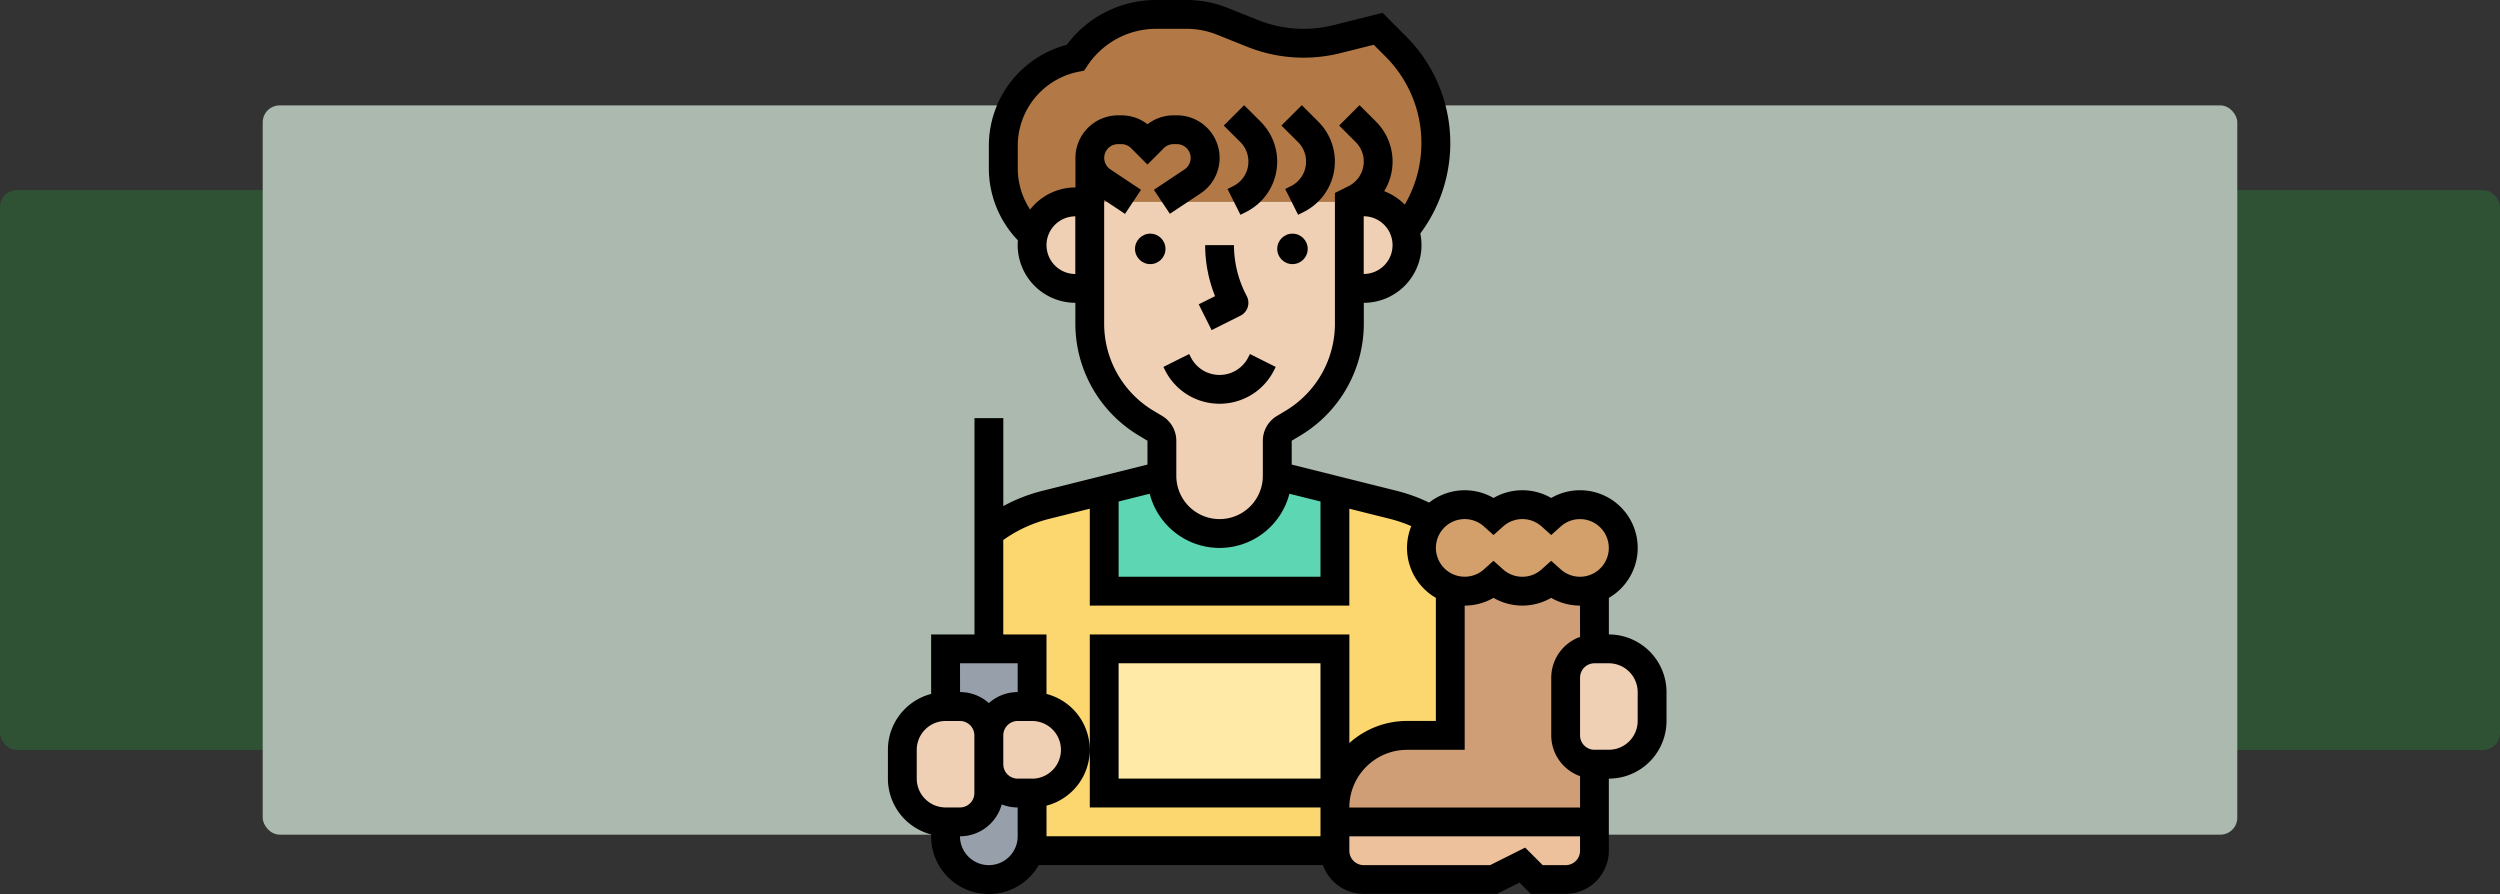 <svg xmlns="http://www.w3.org/2000/svg" width="295" height="105.491" viewBox="0 0 295 105.491">
  <rect x="0" y="0" width="295" height="105.491" fill="#333333" stroke="none"/>
  <g id="Grupo_1178904" data-name="Grupo 1178904" transform="translate(-1125 -4437.51)">
    <g id="Grupo_1178760" data-name="Grupo 1178760" transform="translate(1125 4449.946)">
      <rect id="Rectángulo_405094" data-name="Rectángulo 405094" width="295" height="66.054" rx="2" transform="translate(0 10)" fill="#2f5235"/>
      <rect id="Rectángulo_405095" data-name="Rectángulo 405095" width="233" height="86.054" rx="2" transform="translate(31)" fill="#abb9ae"/>
    </g>
    <g id="shoemaker_7242154_1_" data-name="shoemaker_7242154 (1)" transform="translate(1229.774 4437.509)">
      <g id="Grupo_1178902" data-name="Grupo 1178902" transform="translate(1.701 1.701)">
        <g id="Grupo_1178887" data-name="Grupo 1178887" transform="translate(23.82 54.447)">
          <path id="Trazado_1034746" data-name="Trazado 1034746" d="M147.223,265.7v11.91H120V265.7l6.806-1.7a6.806,6.806,0,1,0,13.612,0Z" transform="translate(-120 -264)" fill="#5cd6b3"/>
        </g>
        <g id="Grupo_1178888" data-name="Grupo 1178888" transform="translate(10.209 56.148)">
          <path id="Trazado_1034747" data-name="Trazado 1034747" d="M105.342,300.925a8.508,8.508,0,0,0-8.507,8.507v5.1H60.813a5.069,5.069,0,0,0,.291-1.7v-5.1a5.1,5.1,0,0,0,0-10.209v-6.806H56V277.021a17.859,17.859,0,0,1,6.727-3.3L69.612,272v11.91H96.835V272l6.885,1.721a17.941,17.941,0,0,1,4.515,1.81,5.1,5.1,0,0,0,2.212,8.088v17.306Z" transform="translate(-56 -272)" fill="#fcd770"/>
        </g>
        <g id="Grupo_1178889" data-name="Grupo 1178889" transform="translate(5.104 88.476)">
          <path id="Trazado_1034748" data-name="Trazado 1034748" d="M42.209,427.4v5.1a5.1,5.1,0,0,1-10.209,0v-1.7h1.7a3.4,3.4,0,0,0,3.4-3.4V424a3.4,3.4,0,0,0,3.4,3.4Z" transform="translate(-32 -424)" fill="#969faa"/>
        </g>
        <g id="Grupo_1178890" data-name="Grupo 1178890" transform="translate(5.104 74.864)">
          <path id="Trazado_1034749" data-name="Trazado 1034749" d="M42.209,360v6.806h-1.7a3.4,3.4,0,0,0-3.4,3.4,3.4,3.4,0,0,0-3.4-3.4H32V360H42.209Z" transform="translate(-32 -360)" fill="#969faa"/>
        </g>
        <g id="Grupo_1178891" data-name="Grupo 1178891" transform="translate(23.82 74.864)">
          <path id="Trazado_1034750" data-name="Trazado 1034750" d="M120,360h27.223v17.015H120Z" transform="translate(-120 -360)" fill="#ffeaa7"/>
        </g>
        <g id="Grupo_1178892" data-name="Grupo 1178892" transform="translate(61.253 57.85)">
          <path id="Trazado_1034751" data-name="Trazado 1034751" d="M314.716,280a5.1,5.1,0,1,1-3.4,8.907,5.1,5.1,0,0,1-6.806,0,5.1,5.1,0,1,1,0-7.606,5.1,5.1,0,0,1,6.806,0A5.077,5.077,0,0,1,314.716,280Z" transform="translate(-296 -280)" fill="#d3a06c"/>
        </g>
        <g id="Grupo_1178893" data-name="Grupo 1178893" transform="translate(51.044 95.282)">
          <path id="Trazado_1034752" data-name="Trazado 1034752" d="M278.626,456v3.4a3.4,3.4,0,0,1-3.4,3.4h-3.4l-1.7-1.7-3.4,1.7H251.4a3.4,3.4,0,0,1-3.4-3.4V456Z" transform="translate(-248 -456)" fill="#ecc19c"/>
        </g>
        <g id="Grupo_1178894" data-name="Grupo 1178894" transform="translate(51.044 66.757)">
          <path id="Trazado_1034753" data-name="Trazado 1034753" d="M278.626,343.6v6.806H248v-1.7a8.508,8.508,0,0,1,8.507-8.507h5.1V322.89a5.1,5.1,0,0,0,5.1-1.01,5.1,5.1,0,0,0,6.806,0,5.1,5.1,0,0,0,5.1,1.01v7.1a3.4,3.4,0,0,0-3.4,3.4V340.2A3.4,3.4,0,0,0,278.626,343.6Z" transform="translate(-248 -321.88)" fill="#cf9e76"/>
        </g>
        <g id="Grupo_1178895" data-name="Grupo 1178895" transform="translate(78.267 74.864)">
          <path id="Trazado_1034754" data-name="Trazado 1034754" d="M386.209,365.1v3.4a5.106,5.106,0,0,1-5.1,5.1h-1.7a3.4,3.4,0,0,1-3.4-3.4V363.4a3.4,3.4,0,0,1,3.4-3.4h1.7A5.106,5.106,0,0,1,386.209,365.1Z" transform="translate(-376 -360)" fill="#f0d0b4"/>
        </g>
        <g id="Grupo_1178896" data-name="Grupo 1178896" transform="translate(0 81.67)">
          <path id="Trazado_1034755" data-name="Trazado 1034755" d="M18.209,398.806v3.4a3.4,3.4,0,0,1-3.4,3.4H13.1a5.106,5.106,0,0,1-5.1-5.1v-3.4a5.106,5.106,0,0,1,5.1-5.1h1.7a3.4,3.4,0,0,1,3.4,3.4Z" transform="translate(-8 -392)" fill="#f0d0b4"/>
        </g>
        <g id="Grupo_1178897" data-name="Grupo 1178897" transform="translate(10.209 81.67)">
          <path id="Trazado_1034756" data-name="Trazado 1034756" d="M61.1,392a5.1,5.1,0,0,1,0,10.209H59.4a3.4,3.4,0,0,1-3.4-3.4v-3.4a3.4,3.4,0,0,1,3.4-3.4Z" transform="translate(-56 -392)" fill="#f0d0b4"/>
        </g>
        <g id="Grupo_1178898" data-name="Grupo 1178898" transform="translate(22.119 22.119)">
          <path id="Trazado_1034757" data-name="Trazado 1034757" d="M142.626,122.209v4.2a13.613,13.613,0,0,1-6.608,11.672l-1.074.644a1.7,1.7,0,0,0-.825,1.459v4.141a6.806,6.806,0,1,1-13.612,0v-4.141a1.7,1.7,0,0,0-.825-1.459l-1.074-.644A13.613,13.613,0,0,1,112,126.411V112h30.626Z" transform="translate(-112 -112)" fill="#f0d0b4"/>
        </g>
        <g id="Grupo_1178899" data-name="Grupo 1178899" transform="translate(52.745 22.119)">
          <path id="Trazado_1034758" data-name="Trazado 1034758" d="M262.5,115.36a5.106,5.106,0,0,1-4.8,6.848H256V112h1.7A5.106,5.106,0,0,1,262.5,115.36Z" transform="translate(-256 -112)" fill="#f0d0b4"/>
        </g>
        <g id="Grupo_1178900" data-name="Grupo 1178900" transform="translate(15.313 22.119)">
          <path id="Trazado_1034759" data-name="Trazado 1034759" d="M86.806,112v10.209H85.1a5.106,5.106,0,0,1-5.1-5.1,4.947,4.947,0,0,1,.138-1.17A5.1,5.1,0,0,1,85.1,112Z" transform="translate(-80 -112)" fill="#f0d0b4"/>
        </g>
        <g id="Grupo_1178901" data-name="Grupo 1178901" transform="translate(11.91)">
          <path id="Trazado_1034760" data-name="Trazado 1034760" d="M110.32,11.784,108.238,9.7l-4.875,1.219a16.14,16.14,0,0,1-3.922.483,16.174,16.174,0,0,1-6-1.157L89.871,8.819A11.494,11.494,0,0,0,85.613,8H82.044a11.464,11.464,0,0,0-9.537,5.1A10.581,10.581,0,0,0,64,23.481v2.676a10.58,10.58,0,0,0,3.537,7.9h0a5.1,5.1,0,0,1,4.966-3.935h34.029a5.106,5.106,0,0,1,4.8,3.36,16.13,16.13,0,0,0-1.014-21.7Z" transform="translate(-64 -8)" fill="#b27946"/>
        </g>
      </g>
      <g id="Grupo_1178903" data-name="Grupo 1178903" transform="translate(0 0)">
        <path id="Trazado_1034761" data-name="Trazado 1034761" d="M85.073,74.864V70.546a6.8,6.8,0,0,0-6.806-11.784,6.806,6.806,0,0,0-6.806,0,6.793,6.793,0,0,0-7.6.546,19.6,19.6,0,0,0-3.814-1.387l-12.4-3.1V52.007l1.073-.644a15.39,15.39,0,0,0,7.435-13.131v-2.5a6.809,6.809,0,0,0,6.667-8.179A17.826,17.826,0,0,0,61.134,4.282L58.372,1.519,52.562,2.971a14.486,14.486,0,0,1-3.509.432A14.408,14.408,0,0,1,43.68,2.368L40.114.942A13.107,13.107,0,0,0,35.225,0H31.657A13.136,13.136,0,0,0,21.1,5.294,12.321,12.321,0,0,0,11.91,17.183v2.675a12.294,12.294,0,0,0,3.428,8.507c-.015.185-.025.371-.025.56a6.814,6.814,0,0,0,6.806,6.806v2.5a15.39,15.39,0,0,0,7.435,13.131l1.073.644V54.82l-12.4,3.1a19.5,19.5,0,0,0-4.612,1.8V49.342h-3.4V74.864H5.1v7.021A6.818,6.818,0,0,0,0,88.476v3.4a6.818,6.818,0,0,0,5.1,6.59v.215a6.8,6.8,0,0,0,12.7,3.4H51.337a5.113,5.113,0,0,0,4.812,3.4H71.863l2.665-1.333,1.333,1.333h4.108a5.11,5.11,0,0,0,5.1-5.1V91.879a6.814,6.814,0,0,0,6.806-6.806v-3.4a6.814,6.814,0,0,0-6.806-6.806Zm-3.4.293a5.113,5.113,0,0,0-3.4,4.812v6.806a5.113,5.113,0,0,0,3.4,4.812v3.7H54.447a6.814,6.814,0,0,1,6.806-6.806h6.806V71.461a6.794,6.794,0,0,0,3.4-.912,6.806,6.806,0,0,0,6.806,0,6.794,6.794,0,0,0,3.4.912ZM51.044,91.879H27.223V78.267h23.82ZM68.059,61.253a3.4,3.4,0,0,1,2.268.867l1.135,1.016L72.6,62.12a3.4,3.4,0,0,1,4.536,0l1.135,1.016L79.4,62.12a3.4,3.4,0,1,1,0,5.072l-1.135-1.016-1.135,1.016a3.4,3.4,0,0,1-4.536,0l-1.135-1.016-1.135,1.016a3.4,3.4,0,1,1-2.268-5.939ZM51.044,59.178v8.88H27.223v-8.88l3.669-.917a8.508,8.508,0,0,0,16.483,0Zm5.1-26.85V25.522a3.4,3.4,0,1,1,0,6.806Zm-37.432-3.4a3.407,3.407,0,0,1,3.4-3.4v6.806A3.407,3.407,0,0,1,18.716,28.925Zm6.806,9.308V23.6l2.459,1.639L29.869,22.4l-3.624-2.416a1.624,1.624,0,0,1,.9-2.974h.4a1.613,1.613,0,0,1,1.148.476l1.931,1.931,1.931-1.931a1.613,1.613,0,0,1,1.148-.476h.4a1.624,1.624,0,0,1,.9,2.974L31.384,22.4l1.888,2.831L36.9,22.82a5.026,5.026,0,0,0-2.788-9.209h-.4a4.99,4.99,0,0,0-3.079,1.052,4.99,4.99,0,0,0-3.079-1.052h-.4a5.032,5.032,0,0,0-5.026,5.026v3.481a6.8,6.8,0,0,0-5.351,2.608,8.891,8.891,0,0,1-1.455-4.869V17.183a8.9,8.9,0,0,1,7.14-8.709l.691-.138.391-.586A9.741,9.741,0,0,1,31.657,3.4h3.568a9.713,9.713,0,0,1,3.625.7l3.566,1.427a17.792,17.792,0,0,0,6.637,1.278,17.882,17.882,0,0,0,4.334-.534l3.94-.985,1.4,1.4a14.419,14.419,0,0,1,2.263,17.461,6.825,6.825,0,0,0-2.432-1.587,6.655,6.655,0,0,0-.955-8.2L55.65,12.409l-2.406,2.406L55.2,16.769a3.244,3.244,0,0,1-.843,5.195l-1.61.805V38.233a11.97,11.97,0,0,1-5.782,10.213l-1.073.644a3.42,3.42,0,0,0-1.652,2.918v4.141a5.1,5.1,0,1,1-10.209,0V52.007a3.42,3.42,0,0,0-1.652-2.918L31.3,48.446a11.97,11.97,0,0,1-5.783-10.213ZM8.507,78.267h6.806v3.4a5.083,5.083,0,0,0-3.4,1.3,5.084,5.084,0,0,0-3.4-1.3Zm8.507,13.612h-1.7a1.7,1.7,0,0,1-1.7-1.7v-3.4a1.7,1.7,0,0,1,1.7-1.7h1.7a3.4,3.4,0,1,1,0,6.806Zm-13.612,0v-3.4a3.407,3.407,0,0,1,3.4-3.4h1.7a1.7,1.7,0,0,1,1.7,1.7V93.58a1.7,1.7,0,0,1-1.7,1.7h-1.7A3.407,3.407,0,0,1,3.4,91.879Zm11.91,6.806a3.4,3.4,0,0,1-6.806,0,5.113,5.113,0,0,0,4.924-3.764,5.073,5.073,0,0,0,1.881.361Zm3.4-3.618a6.807,6.807,0,0,0,0-13.181V74.864h-5.1V63.722a16.037,16.037,0,0,1,5.438-2.5l4.771-1.193V71.461H54.447V60.029l4.771,1.193a16.2,16.2,0,0,1,2.54.865,6.8,6.8,0,0,0,2.9,8.46V85.073h-3.4a10.167,10.167,0,0,0-6.806,2.608V74.864H23.821V95.282H51.044v3.4H18.716Zm61.253,7.021h-2.7l-2.07-2.07-4.141,2.07H56.148a1.7,1.7,0,0,1-1.7-1.7v-1.7H81.67v1.7A1.7,1.7,0,0,1,79.969,102.088Zm8.507-17.015a3.407,3.407,0,0,1-3.4,3.4h-1.7a1.7,1.7,0,0,1-1.7-1.7V79.969a1.7,1.7,0,0,1,1.7-1.7h1.7a3.407,3.407,0,0,1,3.4,3.4Z" transform="translate(0 0)"/>
        <path id="Trazado_1034762" data-name="Trazado 1034762" d="M159.471,202.287a7.168,7.168,0,0,0,6.446-3.984l.18-.359-3.043-1.522-.18.359a3.8,3.8,0,0,1-6.806,0l-.18-.359-3.043,1.522.179.359A7.168,7.168,0,0,0,159.471,202.287Z" transform="translate(-120.337 -154.646)"/>
        <circle id="Elipse_11673" data-name="Elipse 11673" cx="1.798" cy="1.798" r="1.798" transform="translate(29.157 27.571)"/>
        <circle id="Elipse_11674" data-name="Elipse 11674" cx="1.798" cy="1.798" r="1.798" transform="translate(45.939 27.571)"/>
        <path id="Trazado_1034763" data-name="Trazado 1034763" d="M177.348,144.328a1.7,1.7,0,0,0,.761-2.283l-.18-.359A12.777,12.777,0,0,1,176.587,136h-3.4a16.21,16.21,0,0,0,1.168,6.021l-1.929.964,1.522,3.044Z" transform="translate(-135.752 -107.075)"/>
        <path id="Trazado_1034764" data-name="Trazado 1034764" d="M189.248,65a3.226,3.226,0,0,1-1.793,2.9l-.669.335,1.522,3.044.669-.335A6.647,6.647,0,0,0,190.7,60.3l-1.955-1.955-2.406,2.406L188.3,62.7A3.224,3.224,0,0,1,189.248,65Z" transform="translate(-146.712 -45.934)"/>
        <path id="Trazado_1034765" data-name="Trazado 1034765" d="M221.248,65a3.226,3.226,0,0,1-1.793,2.9l-.669.335,1.522,3.044.669-.335A6.647,6.647,0,0,0,222.7,60.3l-1.955-1.955-2.406,2.406L220.3,62.7A3.223,3.223,0,0,1,221.248,65Z" transform="translate(-171.906 -45.934)"/>
      </g>
    </g>
  </g>
</svg>
